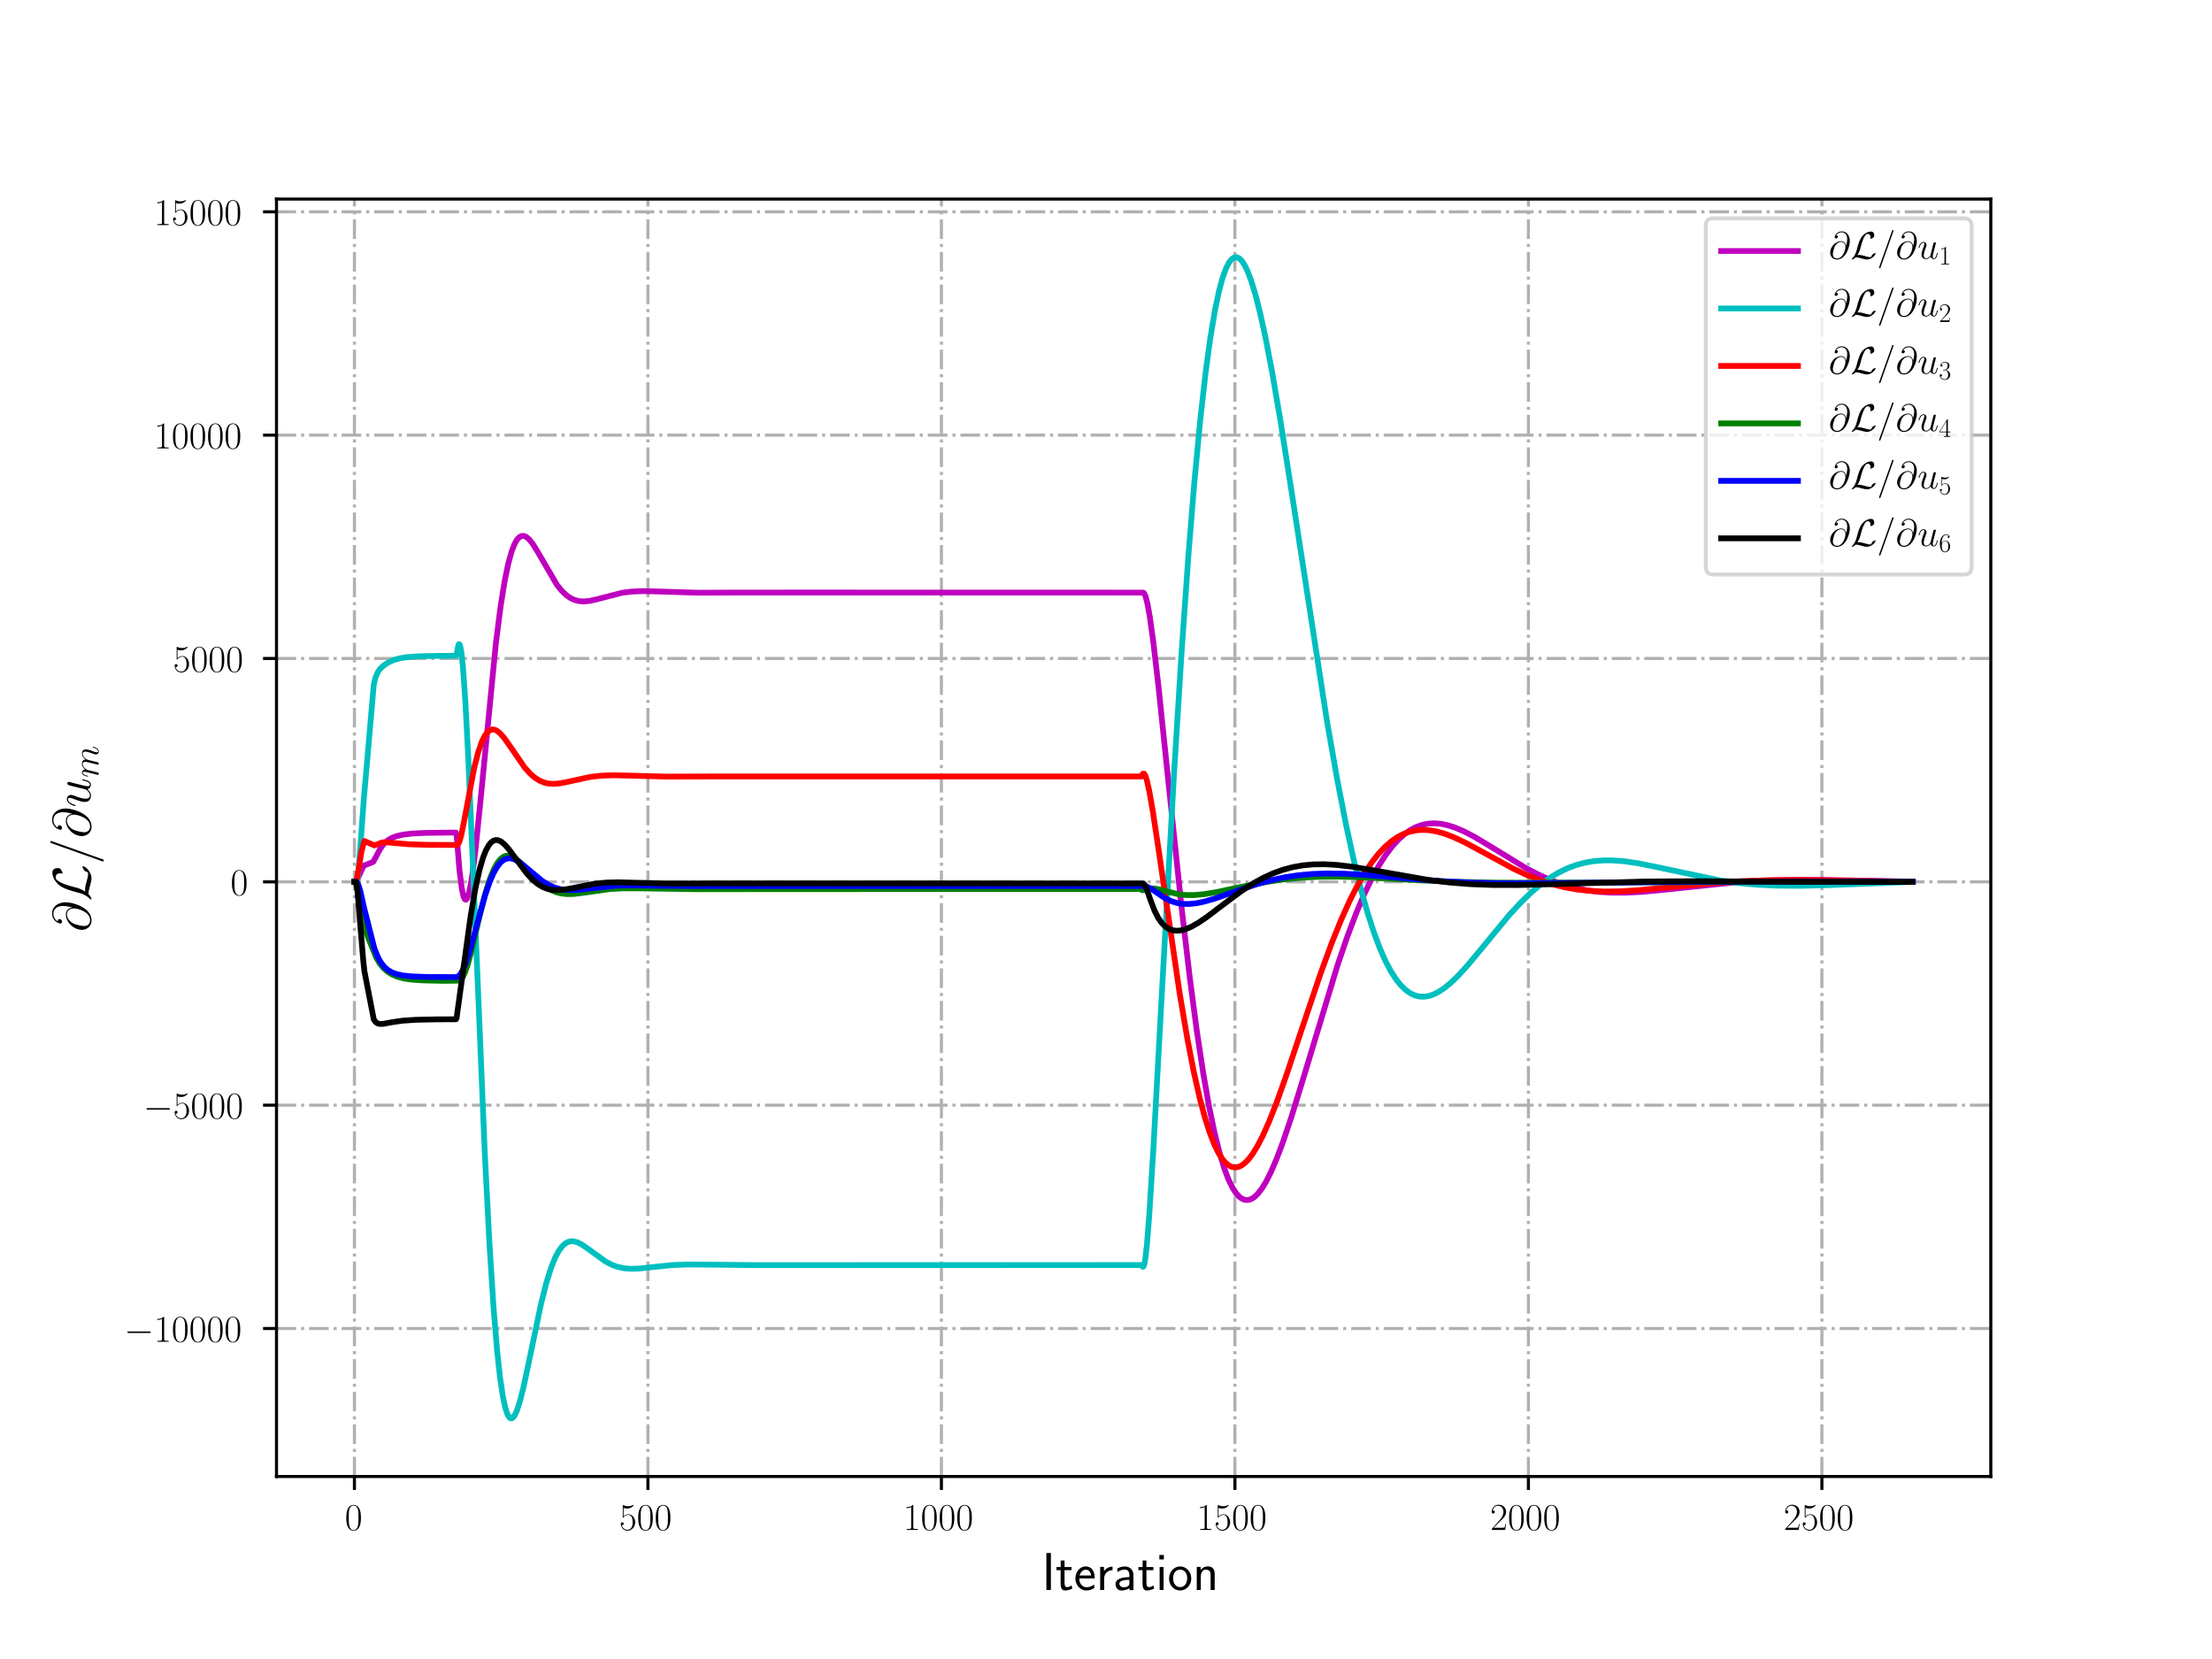 <?xml version="1.0" encoding="utf-8" standalone="no"?>
<!DOCTYPE svg PUBLIC "-//W3C//DTD SVG 1.1//EN"
  "http://www.w3.org/Graphics/SVG/1.1/DTD/svg11.dtd">
<!-- Created with matplotlib (http://matplotlib.org/) -->
<svg height="432pt" version="1.1" viewBox="0 0 576 432" width="576pt" xmlns="http://www.w3.org/2000/svg" xmlns:xlink="http://www.w3.org/1999/xlink">
 <defs>
  <style type="text/css">
*{stroke-linecap:butt;stroke-linejoin:round;}
  </style>
 </defs>
 <g id="figure_1">
  <g id="patch_1">
   <path d="M 0 432 
L 576 432 
L 576 0 
L 0 0 
z
" style="fill:#ffffff;"/>
  </g>
  <g id="axes_1">
   <g id="patch_2">
    <path d="M 72 384.48 
L 518.4 384.48 
L 518.4 51.84 
L 72 51.84 
z
" style="fill:#ffffff;"/>
   </g>
   <g id="matplotlib.axis_1">
    <g id="xtick_1">
     <g id="line2d_1">
      <path clip-path="url(#p5c96774b17)" d="M 92.291 384.48 
L 92.291 51.84 
" style="fill:none;stroke:#b0b0b0;stroke-dasharray:5.12,1.28,0.8,1.28;stroke-dashoffset:0;stroke-width:0.8;"/>
     </g>
     <g id="line2d_2">
      <defs>
       <path d="M 0 0 
L 0 3.5 
" id="mcc6d5f664c" style="stroke:#000000;stroke-width:0.8;"/>
      </defs>
      <g>
       <use style="stroke:#000000;stroke-width:0.8;" x="92.291" xlink:href="#mcc6d5f664c" y="384.48"/>
      </g>
     </g>
     <g id="text_1">
      <!-- $0$ -->
      <defs>
       <path d="M 42 31.641 
C 42 37.75 41.906 48.125 37.703 56.109 
C 34 63.109 28.094 65.594 22.906 65.594 
C 18.094 65.594 12 63.406 8.203 56.203 
C 4.203 48.719 3.797 39.438 3.797 31.641 
C 3.797 25.953 3.906 17.281 7 9.672 
C 11.297 -0.609 19 -2 22.906 -2 
C 27.5 -2 34.5 -0.109 38.594 9.375 
C 41.594 16.281 42 24.359 42 31.641 
z
M 22.906 -0.406 
C 16.5 -0.406 12.703 5.078 11.297 12.688 
C 10.203 18.562 10.203 27.156 10.203 32.75 
C 10.203 40.438 10.203 46.828 11.5 52.922 
C 13.406 61.391 19 64 22.906 64 
C 27 64 32.297 61.297 34.203 53.125 
C 35.5 47.438 35.594 40.734 35.594 32.75 
C 35.594 26.25 35.594 18.266 34.406 12.375 
C 32.297 1.484 26.406 -0.406 22.906 -0.406 
z
" id="CMR17-48"/>
      </defs>
      <g transform="translate(89.8 398.398)scale(0.1 -0.1)">
       <use transform="scale(0.996)" xlink:href="#CMR17-48"/>
      </g>
     </g>
    </g>
    <g id="xtick_2">
     <g id="line2d_3">
      <path clip-path="url(#p5c96774b17)" d="M 168.716 384.48 
L 168.716 51.84 
" style="fill:none;stroke:#b0b0b0;stroke-dasharray:5.12,1.28,0.8,1.28;stroke-dashoffset:0;stroke-width:0.8;"/>
     </g>
     <g id="line2d_4">
      <g>
       <use style="stroke:#000000;stroke-width:0.8;" x="168.716" xlink:href="#mcc6d5f664c" y="384.48"/>
      </g>
     </g>
     <g id="text_2">
      <!-- $500$ -->
      <defs>
       <path d="M 11.406 57.688 
C 12.406 57.281 16.5 56 20.703 56 
C 30 56 35.094 61.109 38 64.062 
C 38 64.953 38 65.5 37.406 65.5 
C 37.297 65.5 37.094 65.5 36.297 65.047 
C 32.797 63.406 28.703 62.078 23.703 62.078 
C 20.703 62.078 16.203 62.484 11.297 64.672 
C 10.203 65.172 10 65.172 9.906 65.172 
C 9.406 65.172 9.297 65.062 9.297 63.078 
L 9.297 34.422 
C 9.297 32.641 9.297 32.141 10.297 32.141 
C 10.797 32.141 11 32.344 11.5 33.031 
C 14.703 37.516 19.094 39.406 24.094 39.406 
C 27.594 39.406 35.094 37.219 35.094 20.141 
C 35.094 16.953 35.094 11.172 32.094 6.578 
C 29.594 2.484 25.703 0.391 21.406 0.391 
C 14.797 0.391 8.094 5 6.297 12.719 
C 6.703 12.609 7.5 12.422 7.906 12.422 
C 9.203 12.422 11.703 13.125 11.703 16.219 
C 11.703 18.906 9.797 20 7.906 20 
C 5.594 20 4.094 18.594 4.094 15.797 
C 4.094 7.094 11 -2 21.594 -2 
C 31.906 -2 41.703 6.875 41.703 19.75 
C 41.703 31.719 33.906 41 24.203 41 
C 19.094 41 14.797 39.109 11.406 35.531 
z
" id="CMR17-53"/>
      </defs>
      <g transform="translate(161.244 398.398)scale(0.1 -0.1)">
       <use transform="scale(0.996)" xlink:href="#CMR17-53"/>
       <use transform="translate(45.69 0)scale(0.996)" xlink:href="#CMR17-48"/>
       <use transform="translate(91.381 0)scale(0.996)" xlink:href="#CMR17-48"/>
      </g>
     </g>
    </g>
    <g id="xtick_3">
     <g id="line2d_5">
      <path clip-path="url(#p5c96774b17)" d="M 245.141 384.48 
L 245.141 51.84 
" style="fill:none;stroke:#b0b0b0;stroke-dasharray:5.12,1.28,0.8,1.28;stroke-dashoffset:0;stroke-width:0.8;"/>
     </g>
     <g id="line2d_6">
      <g>
       <use style="stroke:#000000;stroke-width:0.8;" x="245.141" xlink:href="#mcc6d5f664c" y="384.48"/>
      </g>
     </g>
     <g id="text_3">
      <!-- $1000$ -->
      <defs>
       <path d="M 26.594 63.406 
C 26.594 65.5 26.5 65.5 25.094 65.5 
C 21.203 61.188 15.297 59.797 9.703 59.797 
C 9.406 59.797 8.906 59.797 8.797 59.5 
C 8.703 59.297 8.703 59.094 8.703 57 
C 11.797 57 17 57.594 21 59.984 
L 21 7.203 
C 21 3.688 20.797 2.5 12.203 2.5 
L 9.203 2.5 
L 9.203 0 
C 14 0 19 0 23.797 0 
C 28.594 0 33.594 0 38.406 0 
L 38.406 2.5 
L 35.406 2.5 
C 26.797 2.5 26.594 3.594 26.594 7.156 
z
" id="CMR17-49"/>
      </defs>
      <g transform="translate(235.179 398.398)scale(0.1 -0.1)">
       <use transform="scale(0.996)" xlink:href="#CMR17-49"/>
       <use transform="translate(45.69 0)scale(0.996)" xlink:href="#CMR17-48"/>
       <use transform="translate(91.381 0)scale(0.996)" xlink:href="#CMR17-48"/>
       <use transform="translate(137.071 0)scale(0.996)" xlink:href="#CMR17-48"/>
      </g>
     </g>
    </g>
    <g id="xtick_4">
     <g id="line2d_7">
      <path clip-path="url(#p5c96774b17)" d="M 321.567 384.48 
L 321.567 51.84 
" style="fill:none;stroke:#b0b0b0;stroke-dasharray:5.12,1.28,0.8,1.28;stroke-dashoffset:0;stroke-width:0.8;"/>
     </g>
     <g id="line2d_8">
      <g>
       <use style="stroke:#000000;stroke-width:0.8;" x="321.567" xlink:href="#mcc6d5f664c" y="384.48"/>
      </g>
     </g>
     <g id="text_4">
      <!-- $1500$ -->
      <g transform="translate(311.604 398.398)scale(0.1 -0.1)">
       <use transform="scale(0.996)" xlink:href="#CMR17-49"/>
       <use transform="translate(45.69 0)scale(0.996)" xlink:href="#CMR17-53"/>
       <use transform="translate(91.381 0)scale(0.996)" xlink:href="#CMR17-48"/>
       <use transform="translate(137.071 0)scale(0.996)" xlink:href="#CMR17-48"/>
      </g>
     </g>
    </g>
    <g id="xtick_5">
     <g id="line2d_9">
      <path clip-path="url(#p5c96774b17)" d="M 397.992 384.48 
L 397.992 51.84 
" style="fill:none;stroke:#b0b0b0;stroke-dasharray:5.12,1.28,0.8,1.28;stroke-dashoffset:0;stroke-width:0.8;"/>
     </g>
     <g id="line2d_10">
      <g>
       <use style="stroke:#000000;stroke-width:0.8;" x="397.992" xlink:href="#mcc6d5f664c" y="384.48"/>
      </g>
     </g>
     <g id="text_5">
      <!-- $2000$ -->
      <defs>
       <path d="M 41.703 15.453 
L 39.906 15.453 
C 38.906 8.375 38.094 7.172 37.703 6.562 
C 37.203 5.766 30 5.766 28.594 5.766 
L 9.406 5.766 
C 13 9.672 20 16.75 28.5 24.953 
C 34.594 30.734 41.703 37.531 41.703 47.422 
C 41.703 59.219 32.297 66 21.797 66 
C 10.797 66 4.094 56.312 4.094 47.344 
C 4.094 43.438 7 42.938 8.203 42.938 
C 9.203 42.938 12.203 43.547 12.203 47.031 
C 12.203 50.109 9.594 51 8.203 51 
C 7.594 51 7 50.906 6.594 50.703 
C 8.5 59.219 14.297 63.406 20.406 63.406 
C 29.094 63.406 34.797 56.516 34.797 47.422 
C 34.797 38.734 29.703 31.25 24 24.75 
L 4.094 2.281 
L 4.094 0 
L 39.297 0 
z
" id="CMR17-50"/>
      </defs>
      <g transform="translate(388.029 398.398)scale(0.1 -0.1)">
       <use transform="scale(0.996)" xlink:href="#CMR17-50"/>
       <use transform="translate(45.69 0)scale(0.996)" xlink:href="#CMR17-48"/>
       <use transform="translate(91.381 0)scale(0.996)" xlink:href="#CMR17-48"/>
       <use transform="translate(137.071 0)scale(0.996)" xlink:href="#CMR17-48"/>
      </g>
     </g>
    </g>
    <g id="xtick_6">
     <g id="line2d_11">
      <path clip-path="url(#p5c96774b17)" d="M 474.417 384.48 
L 474.417 51.84 
" style="fill:none;stroke:#b0b0b0;stroke-dasharray:5.12,1.28,0.8,1.28;stroke-dashoffset:0;stroke-width:0.8;"/>
     </g>
     <g id="line2d_12">
      <g>
       <use style="stroke:#000000;stroke-width:0.8;" x="474.417" xlink:href="#mcc6d5f664c" y="384.48"/>
      </g>
     </g>
     <g id="text_6">
      <!-- $2500$ -->
      <g transform="translate(464.455 398.398)scale(0.1 -0.1)">
       <use transform="scale(0.996)" xlink:href="#CMR17-50"/>
       <use transform="translate(45.69 0)scale(0.996)" xlink:href="#CMR17-53"/>
       <use transform="translate(91.381 0)scale(0.996)" xlink:href="#CMR17-48"/>
       <use transform="translate(137.071 0)scale(0.996)" xlink:href="#CMR17-48"/>
      </g>
     </g>
    </g>
    <g id="text_7">
     <!-- Iteration -->
     <defs>
      <path d="M 17.094 69 
L 8.703 69 
L 8.703 0 
L 17.094 0 
z
" id="CMSS17-73"/>
      <path d="M 16.703 37 
L 29.703 37 
L 29.703 42.766 
L 16.703 42.766 
L 16.703 55 
L 9.594 55 
L 9.594 42.766 
L 1.703 42.766 
L 1.703 37 
L 9.406 37 
L 9.406 11.703 
C 9.406 6 10.703 -1 17.297 -1 
C 22.297 -1 26.906 0.391 31.297 2.688 
L 29.703 8.562 
C 27.297 6.469 24.406 5.266 21.297 5.266 
C 16.906 5.266 16.703 10.875 16.703 13.375 
z
" id="CMSS17-116"/>
      <path d="M 39.094 21.516 
C 39.094 24.844 38.906 31.297 35.703 36.641 
C 32.203 42.391 26.5 44 22.203 44 
C 11.797 44 3 34.188 3 21.484 
C 3 9.094 12.094 -1 23.594 -1 
C 28.094 -1 33.594 0.297 38.594 3.875 
C 38.594 4.281 38.406 6.469 38.297 6.562 
C 38.297 6.766 38 9.844 38 10.25 
C 33.203 6.359 27.703 5.078 23.703 5.078 
C 17.297 5.078 10.406 10.422 10.094 21.516 
z
M 10.906 27 
C 12.203 32.562 16.594 37.828 22.203 37.828 
C 23.703 37.828 30.703 37.828 32.5 27 
z
" id="CMSS17-101"/>
      <path d="M 14.906 21.297 
C 14.906 30.703 21.797 37 30.594 37 
L 30.594 43.578 
C 24.203 43.578 18.203 40.391 14.594 35.203 
L 14.594 43.094 
L 7.5 43.094 
L 7.5 0 
L 14.906 0 
z
" id="CMSS17-114"/>
      <path d="M 37.594 27.984 
C 37.594 37.375 30.906 43.875 21.906 43.875 
C 17.5 43.875 12.703 43.078 7.203 39.891 
L 7.797 33.359 
C 10.297 35.125 14.594 38 21.797 38 
C 26.906 38 30 34.062 30 27.844 
L 30 24 
C 14 24 4 19.344 4 11.344 
C 4 7.203 6.5 -1 14.797 -1 
C 16.297 -1 24.406 -1 30.203 3.391 
L 30.203 -0.297 
L 37.594 -0.297 
z
M 30 12.75 
C 30 10.953 30 8.562 27 6.781 
C 24.406 5.078 21.094 5.078 19.703 5.078 
C 14.703 5.078 11.297 7.984 11.297 11.625 
C 11.297 18.922 26.906 18.922 30 18.922 
z
" id="CMSS17-97"/>
      <path d="M 15.297 65.359 
L 6.906 65.359 
L 6.906 57 
L 15.297 57 
z
M 14.797 42.797 
L 7.406 42.797 
L 7.406 0 
L 14.797 0 
z
" id="CMSS17-105"/>
      <path d="M 44.203 21.188 
C 44.203 34 34.703 44 23.5 44 
C 12 44 2.703 33.703 2.703 21.188 
C 2.703 8.5 12.297 -1 23.406 -1 
C 34.797 -1 44.203 8.797 44.203 21.188 
z
M 23.5 5.266 
C 16.406 5.266 10.297 11.078 10.297 22 
C 10.297 33.609 17.406 37.922 23.406 37.922 
C 29.906 37.922 36.594 33.219 36.594 22 
C 36.594 10.672 30.094 5.266 23.5 5.266 
z
" id="CMSS17-111"/>
      <path d="M 40.906 29.328 
C 40.906 35.672 39.406 44 28.094 44 
C 21.703 44 17.5 40.719 14.703 37.328 
L 14.703 43.094 
L 7.406 43.094 
L 7.406 0 
L 15 0 
L 15 24.359 
C 15 30.688 17.406 37.938 24.203 37.938 
C 33 37.938 33.297 32 33.297 28.578 
L 33.297 0 
L 40.906 0 
z
" id="CMSS17-110"/>
     </defs>
     <g transform="translate(271.264 414.022)scale(0.14 -0.14)">
      <use transform="scale(0.996)" xlink:href="#CMSS17-73"/>
      <use transform="translate(25.784 0)scale(0.996)" xlink:href="#CMSS17-116"/>
      <use transform="translate(59.615 0)scale(0.996)" xlink:href="#CMSS17-101"/>
      <use transform="translate(101.254 0)scale(0.996)" xlink:href="#CMSS17-114"/>
      <use transform="translate(133.164 0)scale(0.996)" xlink:href="#CMSS17-97"/>
      <use transform="translate(178.086 0)scale(0.996)" xlink:href="#CMSS17-116"/>
      <use transform="translate(211.918 0)scale(0.996)" xlink:href="#CMSS17-105"/>
      <use transform="translate(234.098 0)scale(0.996)" xlink:href="#CMSS17-111"/>
      <use transform="translate(280.942 0)scale(0.996)" xlink:href="#CMSS17-110"/>
     </g>
    </g>
   </g>
   <g id="matplotlib.axis_2">
    <g id="ytick_1">
     <g id="line2d_13">
      <path clip-path="url(#p5c96774b17)" d="M 72 345.936 
L 518.4 345.936 
" style="fill:none;stroke:#b0b0b0;stroke-dasharray:5.12,1.28,0.8,1.28;stroke-dashoffset:0;stroke-width:0.8;"/>
     </g>
     <g id="line2d_14">
      <defs>
       <path d="M 0 0 
L -3.5 0 
" id="m2df7ee3f4d" style="stroke:#000000;stroke-width:0.8;"/>
      </defs>
      <g>
       <use style="stroke:#000000;stroke-width:0.8;" x="72" xlink:href="#m2df7ee3f4d" y="345.936"/>
      </g>
     </g>
     <g id="text_8">
      <!-- $-10000$ -->
      <defs>
       <path d="M 65.906 23 
C 67.594 23 69.406 23 69.406 25 
C 69.406 27 67.594 27 65.906 27 
L 11.797 27 
C 10.094 27 8.297 27 8.297 25 
C 8.297 23 10.094 23 11.797 23 
z
" id="CMSY10-0"/>
      </defs>
      <g transform="translate(32.345 349.395)scale(0.1 -0.1)">
       <use transform="scale(0.996)" xlink:href="#CMSY10-0"/>
       <use transform="translate(77.487 0)scale(0.996)" xlink:href="#CMR17-49"/>
       <use transform="translate(123.178 0)scale(0.996)" xlink:href="#CMR17-48"/>
       <use transform="translate(168.868 0)scale(0.996)" xlink:href="#CMR17-48"/>
       <use transform="translate(214.559 0)scale(0.996)" xlink:href="#CMR17-48"/>
       <use transform="translate(260.249 0)scale(0.996)" xlink:href="#CMR17-48"/>
      </g>
     </g>
    </g>
    <g id="ytick_2">
     <g id="line2d_15">
      <path clip-path="url(#p5c96774b17)" d="M 72 287.78 
L 518.4 287.78 
" style="fill:none;stroke:#b0b0b0;stroke-dasharray:5.12,1.28,0.8,1.28;stroke-dashoffset:0;stroke-width:0.8;"/>
     </g>
     <g id="line2d_16">
      <g>
       <use style="stroke:#000000;stroke-width:0.8;" x="72" xlink:href="#m2df7ee3f4d" y="287.78"/>
      </g>
     </g>
     <g id="text_9">
      <!-- $-5000$ -->
      <g transform="translate(37.326 291.24)scale(0.1 -0.1)">
       <use transform="scale(0.996)" xlink:href="#CMSY10-0"/>
       <use transform="translate(77.487 0)scale(0.996)" xlink:href="#CMR17-53"/>
       <use transform="translate(123.178 0)scale(0.996)" xlink:href="#CMR17-48"/>
       <use transform="translate(168.868 0)scale(0.996)" xlink:href="#CMR17-48"/>
       <use transform="translate(214.559 0)scale(0.996)" xlink:href="#CMR17-48"/>
      </g>
     </g>
    </g>
    <g id="ytick_3">
     <g id="line2d_17">
      <path clip-path="url(#p5c96774b17)" d="M 72 229.625 
L 518.4 229.625 
" style="fill:none;stroke:#b0b0b0;stroke-dasharray:5.12,1.28,0.8,1.28;stroke-dashoffset:0;stroke-width:0.8;"/>
     </g>
     <g id="line2d_18">
      <g>
       <use style="stroke:#000000;stroke-width:0.8;" x="72" xlink:href="#m2df7ee3f4d" y="229.625"/>
      </g>
     </g>
     <g id="text_10">
      <!-- $0$ -->
      <g transform="translate(60.019 233.084)scale(0.1 -0.1)">
       <use transform="scale(0.996)" xlink:href="#CMR17-48"/>
      </g>
     </g>
    </g>
    <g id="ytick_4">
     <g id="line2d_19">
      <path clip-path="url(#p5c96774b17)" d="M 72 171.469 
L 518.4 171.469 
" style="fill:none;stroke:#b0b0b0;stroke-dasharray:5.12,1.28,0.8,1.28;stroke-dashoffset:0;stroke-width:0.8;"/>
     </g>
     <g id="line2d_20">
      <g>
       <use style="stroke:#000000;stroke-width:0.8;" x="72" xlink:href="#m2df7ee3f4d" y="171.469"/>
      </g>
     </g>
     <g id="text_11">
      <!-- $5000$ -->
      <g transform="translate(45.075 174.928)scale(0.1 -0.1)">
       <use transform="scale(0.996)" xlink:href="#CMR17-53"/>
       <use transform="translate(45.69 0)scale(0.996)" xlink:href="#CMR17-48"/>
       <use transform="translate(91.381 0)scale(0.996)" xlink:href="#CMR17-48"/>
       <use transform="translate(137.071 0)scale(0.996)" xlink:href="#CMR17-48"/>
      </g>
     </g>
    </g>
    <g id="ytick_5">
     <g id="line2d_21">
      <path clip-path="url(#p5c96774b17)" d="M 72 113.313 
L 518.4 113.313 
" style="fill:none;stroke:#b0b0b0;stroke-dasharray:5.12,1.28,0.8,1.28;stroke-dashoffset:0;stroke-width:0.8;"/>
     </g>
     <g id="line2d_22">
      <g>
       <use style="stroke:#000000;stroke-width:0.8;" x="72" xlink:href="#m2df7ee3f4d" y="113.313"/>
      </g>
     </g>
     <g id="text_12">
      <!-- $10000$ -->
      <g transform="translate(40.093 116.772)scale(0.1 -0.1)">
       <use transform="scale(0.996)" xlink:href="#CMR17-49"/>
       <use transform="translate(45.69 0)scale(0.996)" xlink:href="#CMR17-48"/>
       <use transform="translate(91.381 0)scale(0.996)" xlink:href="#CMR17-48"/>
       <use transform="translate(137.071 0)scale(0.996)" xlink:href="#CMR17-48"/>
       <use transform="translate(182.762 0)scale(0.996)" xlink:href="#CMR17-48"/>
      </g>
     </g>
    </g>
    <g id="ytick_6">
     <g id="line2d_23">
      <path clip-path="url(#p5c96774b17)" d="M 72 55.157 
L 518.4 55.157 
" style="fill:none;stroke:#b0b0b0;stroke-dasharray:5.12,1.28,0.8,1.28;stroke-dashoffset:0;stroke-width:0.8;"/>
     </g>
     <g id="line2d_24">
      <g>
       <use style="stroke:#000000;stroke-width:0.8;" x="72" xlink:href="#m2df7ee3f4d" y="55.157"/>
      </g>
     </g>
     <g id="text_13">
      <!-- $15000$ -->
      <g transform="translate(40.093 58.617)scale(0.1 -0.1)">
       <use transform="scale(0.996)" xlink:href="#CMR17-49"/>
       <use transform="translate(45.69 0)scale(0.996)" xlink:href="#CMR17-53"/>
       <use transform="translate(91.381 0)scale(0.996)" xlink:href="#CMR17-48"/>
       <use transform="translate(137.071 0)scale(0.996)" xlink:href="#CMR17-48"/>
       <use transform="translate(182.762 0)scale(0.996)" xlink:href="#CMR17-48"/>
      </g>
     </g>
    </g>
    <g id="text_14">
     <!-- $\partial \mathcal{L}/ \partial u_{m}$ -->
     <defs>
      <path d="M 45.406 33.516 
C 44.797 39.125 41.297 45.859 32.297 45.859 
C 18.203 45.859 3.797 31.516 3.797 15.562 
C 3.797 9.438 8 -2.094 21.594 -2.094 
C 45.203 -2.094 55.297 32.297 55.297 46 
C 55.297 60.406 47.203 71.5 34.406 71.5 
C 19.906 71.5 15.594 58.797 15.594 56.094 
C 15.594 55.203 16.203 53 19 53 
C 22.5 53 24 56.203 24 57.906 
C 24 61 20.906 61 19.594 61 
C 23.703 68.406 31.297 69.094 34 69.094 
C 42.797 69.094 48.406 62.109 48.406 50.969 
C 48.406 44.578 46.5 37.188 45.5 33.516 
z
M 21.906 0.594 
C 12.5 0.594 10.906 8.031 10.906 12.25 
C 10.906 16.656 13.703 27 15.203 30.703 
C 16.5 33.719 22.203 43.859 32.594 43.859 
C 41.703 43.859 43.797 35.922 43.797 30.516 
C 43.797 23.078 37.297 0.594 21.906 0.594 
z
" id="CMMI12-64"/>
      <path d="M 18 9.531 
C 23.406 17.984 25.094 24.406 26.406 29.734 
C 29.906 43.594 33.703 55.656 39.906 62.578 
C 41.094 63.906 41.906 64.797 45.094 64.797 
C 52 64.797 52.203 57.875 52.203 56.453 
C 52.203 54.656 51.703 53.234 51.703 52.734 
C 51.703 52.031 52.297 52.031 52.406 52.031 
C 54 52.031 56.703 53.141 59.203 54.953 
C 61 56.359 61.906 57.359 61.906 61.469 
C 61.906 66.891 59.094 71 53.5 71 
C 50.297 71 41.5 70.203 31.703 60.25 
C 23.703 52.016 19 33.938 17.094 26.406 
C 15.297 19.5 14.5 16.375 11.5 10.344 
C 10.797 9.156 8.203 4.734 6.797 3.422 
C 4.094 0.922 3.094 -0.891 3.094 -1.391 
C 3.094 -1.594 3.297 -2 4 -2 
C 4.406 -2 6.5 -1.594 9.094 0.078 
C 10.797 1.062 11 1.25 13.297 3.609 
C 18.297 3.609 21.797 2.703 28.094 0.906 
C 33.203 -0.5 38.297 -2 43.406 -2 
C 51.5 -2 59.703 4.125 62.906 8.531 
C 64.906 11.234 65.5 13.75 65.5 14.047 
C 65.5 14.75 64.906 14.75 64.797 14.75 
C 63.203 14.75 60.797 13.656 59.094 12.438 
C 56.406 10.734 56.203 10.141 55.594 8.422 
C 55.094 6.812 54.5 6.016 54.094 5.406 
C 53.297 4.203 53.203 4.203 51.703 4.203 
C 46.906 4.203 41.906 5.719 35.297 7.516 
C 32.5 8.312 27 9.938 22 9.938 
C 20.703 9.938 19.297 9.828 18 9.531 
z
" id="CMSY10-76"/>
      <path d="M 42.906 71.281 
C 42.906 71.391 43.5 72.906 43.5 73.094 
C 43.5 74.297 42.5 75 41.703 75 
C 41.203 75 40.297 75 39.5 72.797 
L 6 -21.297 
C 6 -21.406 5.406 -22.891 5.406 -23.094 
C 5.406 -24.297 6.406 -25 7.203 -25 
C 7.797 -25 8.703 -24.891 9.406 -22.797 
z
" id="CMMI12-61"/>
      <path d="M 34.094 5.781 
C 35.406 0.203 40.203 -1 42.594 -1 
C 45.797 -1 48.203 1.094 49.797 4.484 
C 51.5 8.078 52.797 13.969 52.797 14.266 
C 52.797 14.766 52.406 15.172 51.797 15.172 
C 50.906 15.172 50.797 14.672 50.406 13.172 
C 48.594 6.281 46.797 1 42.797 1 
C 39.797 1 39.797 4.297 39.797 5.594 
C 39.797 7.891 40.094 8.875 41.094 13.078 
C 41.797 15.766 42.5 18.453 43.094 21.25 
L 47.203 37.516 
C 47.906 40.016 47.906 40.219 47.906 40.516 
C 47.906 42.016 46.703 43.016 45.203 43.016 
C 42.297 43.016 41.594 40.516 41 38.016 
C 40 34.125 34.594 12.672 33.906 9.188 
C 33.797 9.188 29.906 1 22.594 1 
C 17.406 1 16.406 5.484 16.406 9.188 
C 16.406 14.875 19.203 22.844 21.797 29.531 
C 23 32.734 23.5 34.031 23.5 36.016 
C 23.5 40.312 20.406 44 15.594 44 
C 6.406 44 2.703 29.531 2.703 28.734 
C 2.703 28.344 3.094 27.844 3.797 27.844 
C 4.703 27.844 4.797 28.234 5.203 29.625 
C 7.594 38.141 11.5 41.906 15.297 41.906 
C 16.297 41.906 17.906 41.906 17.906 38.719 
C 17.906 36.125 16.797 33.234 15.297 29.438 
C 10.906 17.562 10.406 13.766 10.406 10.781 
C 10.406 0.594 18.094 -1 22.203 -1 
C 28.594 -1 32.094 3.391 34.094 5.781 
z
" id="CMMI12-117"/>
      <path d="M 20.594 29.234 
C 20.797 29.844 23.297 34.828 27 38.016 
C 29.594 40.406 33 42.016 36.906 42.016 
C 40.906 42.016 42.297 39.016 42.297 35.031 
C 42.297 34.422 42.297 32.438 41.094 27.734 
L 38.594 17.469 
C 37.797 14.469 35.906 7.078 35.703 5.984 
C 35.297 4.484 34.703 1.891 34.703 1.5 
C 34.703 0.094 35.797 -1 37.297 -1 
C 40.297 -1 40.797 1.297 41.703 4.891 
L 47.703 28.734 
C 47.906 29.531 53.094 42.016 64.094 42.016 
C 68.094 42.016 69.5 39.016 69.5 35.031 
C 69.5 29.438 65.594 18.562 63.406 12.578 
C 62.5 10.172 62 8.875 62 7.078 
C 62 2.594 65.094 -1 69.906 -1 
C 79.203 -1 82.703 13.672 82.703 14.266 
C 82.703 14.766 82.297 15.172 81.703 15.172 
C 80.797 15.172 80.703 14.875 80.203 13.172 
C 77.906 5.188 74.203 1 70.203 1 
C 69.203 1 67.594 1 67.594 4.203 
C 67.594 6.812 68.797 10 69.203 11.094 
C 71 15.906 75.5 27.703 75.5 33.516 
C 75.5 39.5 72 44 64.406 44 
C 57.703 44 52.297 40.219 48.297 34.328 
C 48 39.719 44.703 44 37.203 44 
C 28.297 44 23.594 37.734 21.797 35.234 
C 21.5 40.906 17.406 44 13 44 
C 10.094 44 7.797 42.609 5.906 38.812 
C 4.094 35.219 2.703 29.141 2.703 28.734 
C 2.703 28.344 3.094 27.844 3.797 27.844 
C 4.594 27.844 4.703 27.938 5.297 30.234 
C 6.797 36.125 8.703 42.016 12.703 42.016 
C 15 42.016 15.797 40.406 15.797 37.422 
C 15.797 35.219 14.797 31.328 14.094 28.234 
L 11.297 17.469 
C 10.906 15.562 9.797 11.078 9.297 9.281 
C 8.594 6.688 7.5 2 7.5 1.5 
C 7.5 0.094 8.594 -1 10.094 -1 
C 11.297 -1 12.703 -0.406 13.5 1.094 
C 13.703 1.594 14.594 5.094 15.094 7.078 
L 17.297 16.062 
z
" id="CMMI12-109"/>
     </defs>
     <g transform="translate(25.633 242.659)rotate(-90)scale(0.14 -0.14)">
      <use transform="translate(0 14.944)scale(0.996)" xlink:href="#CMMI12-64"/>
      <use transform="translate(56.916 14.944)scale(0.996)" xlink:href="#CMSY10-76"/>
      <use transform="translate(125.63 14.944)scale(0.996)" xlink:href="#CMMI12-61"/>
      <use transform="translate(174.405 14.944)scale(0.996)" xlink:href="#CMMI12-64"/>
      <use transform="translate(231.321 14.944)scale(0.996)" xlink:href="#CMMI12-117"/>
      <use transform="translate(286.841 0)scale(0.697)" xlink:href="#CMMI12-109"/>
     </g>
    </g>
   </g>
   <g id="line2d_25">
    <path clip-path="url(#p5c96774b17)" d="M 92.291 229.625 
L 92.749 229.625 
L 93.055 229.008 
L 94.125 226.623 
L 94.737 225.411 
L 97.182 224.437 
L 97.794 223.316 
L 99.016 221.005 
L 99.933 219.764 
L 100.851 218.912 
L 101.92 218.25 
L 103.143 217.762 
L 104.825 217.358 
L 107.117 217.068 
L 110.48 216.891 
L 117.053 216.809 
L 118.734 216.804 
L 118.887 217.355 
L 119.651 226.683 
L 120.263 231.477 
L 120.721 233.495 
L 121.027 234.147 
L 121.333 234.287 
L 121.638 233.954 
L 121.944 233.188 
L 122.402 231.311 
L 123.014 227.649 
L 123.778 221.605 
L 125.001 209.715 
L 129.128 167.504 
L 130.351 157.938 
L 131.421 151.262 
L 132.338 146.824 
L 133.255 143.527 
L 134.019 141.593 
L 134.631 140.533 
L 135.242 139.868 
L 135.853 139.557 
L 136.465 139.559 
L 137.076 139.834 
L 137.84 140.498 
L 138.757 141.662 
L 139.98 143.635 
L 145.024 152.296 
L 146.247 153.81 
L 147.47 154.98 
L 148.54 155.725 
L 149.61 156.227 
L 150.833 156.538 
L 152.055 156.616 
L 153.584 156.466 
L 155.571 156.013 
L 161.991 154.366 
L 164.436 154.05 
L 167.188 153.926 
L 171.009 154.008 
L 181.708 154.346 
L 192.561 154.298 
L 215.336 154.294 
L 297.722 154.313 
L 298.028 154.649 
L 298.333 155.39 
L 298.792 157.187 
L 299.403 160.586 
L 300.32 167.172 
L 301.696 179.041 
L 304.142 202.583 
L 307.657 236.088 
L 309.797 254.409 
L 311.631 268.317 
L 313.313 279.434 
L 314.841 288.116 
L 316.217 294.755 
L 317.593 300.284 
L 318.815 304.287 
L 319.885 307.104 
L 320.955 309.302 
L 321.872 310.713 
L 322.79 311.705 
L 323.554 312.223 
L 324.318 312.474 
L 325.082 312.468 
L 325.847 312.218 
L 326.611 311.736 
L 327.528 310.868 
L 328.598 309.484 
L 329.668 307.734 
L 330.891 305.329 
L 332.419 301.792 
L 334.1 297.33 
L 336.24 290.978 
L 339.145 281.564 
L 348.316 251.258 
L 350.914 243.683 
L 353.207 237.647 
L 355.347 232.625 
L 357.334 228.522 
L 359.168 225.225 
L 360.849 222.616 
L 362.531 220.398 
L 364.212 218.559 
L 365.741 217.204 
L 367.269 216.135 
L 368.798 215.337 
L 370.326 214.793 
L 371.855 214.482 
L 373.383 214.386 
L 375.064 214.504 
L 376.899 214.867 
L 378.886 215.497 
L 381.178 216.472 
L 383.93 217.907 
L 387.598 220.098 
L 397.381 226.07 
L 400.896 227.886 
L 404.106 229.292 
L 407.163 230.385 
L 410.22 231.233 
L 413.277 231.846 
L 416.487 232.254 
L 419.85 232.453 
L 423.518 232.447 
L 427.798 232.217 
L 433.453 231.675 
L 452.56 229.669 
L 459.285 229.287 
L 466.469 229.108 
L 475.182 229.129 
L 491.078 229.446 
L 498.109 229.577 
L 498.109 229.577 
" style="fill:none;stroke:#bf00bf;stroke-linecap:square;stroke-width:1.5;"/>
   </g>
   <g id="line2d_26">
    <path clip-path="url(#p5c96774b17)" d="M 92.291 229.625 
L 92.444 229.625 
L 92.597 229.625 
L 92.749 230.134 
L 92.902 230.061 
L 93.055 229.431 
L 93.361 226.807 
L 93.972 218.68 
L 94.737 208.128 
L 97.335 178.234 
L 97.794 176.399 
L 98.405 174.98 
L 99.016 174.122 
L 99.933 173.269 
L 101.156 172.477 
L 102.532 171.862 
L 104.06 171.425 
L 106.047 171.106 
L 108.952 170.898 
L 114.149 170.792 
L 118.734 170.774 
L 118.887 170.498 
L 119.345 168.032 
L 119.498 167.748 
L 119.651 167.769 
L 119.804 168.093 
L 120.11 169.616 
L 120.568 173.892 
L 121.18 182.706 
L 121.944 197.453 
L 123.167 226.133 
L 126.224 299.972 
L 127.447 323.768 
L 128.516 340.469 
L 129.434 351.578 
L 130.198 358.62 
L 130.962 363.757 
L 131.573 366.591 
L 132.185 368.389 
L 132.643 369.117 
L 132.949 369.33 
L 133.255 369.341 
L 133.561 369.164 
L 134.019 368.574 
L 134.631 367.252 
L 135.395 364.886 
L 136.312 361.256 
L 137.84 354.078 
L 140.897 339.465 
L 142.273 334.036 
L 143.496 330.134 
L 144.566 327.478 
L 145.483 325.756 
L 146.4 324.516 
L 147.164 323.82 
L 147.929 323.398 
L 148.693 323.218 
L 149.457 323.245 
L 150.374 323.501 
L 151.444 324.036 
L 152.973 325.079 
L 157.711 328.52 
L 159.392 329.376 
L 160.921 329.916 
L 162.602 330.263 
L 164.436 330.395 
L 166.576 330.316 
L 170.245 329.911 
L 175.136 329.418 
L 179.11 329.265 
L 184.613 329.308 
L 197.146 329.437 
L 297.111 329.413 
L 297.416 329.726 
L 297.569 329.863 
L 297.722 329.845 
L 297.875 329.58 
L 298.181 328.219 
L 298.639 324.32 
L 299.251 316.638 
L 300.32 299.467 
L 302.46 260.238 
L 305.67 202.251 
L 307.657 170.214 
L 309.492 144.209 
L 311.02 125.405 
L 312.549 109.301 
L 313.924 97.129 
L 315.147 88.135 
L 316.37 80.82 
L 317.44 75.753 
L 318.357 72.368 
L 319.274 69.833 
L 320.038 68.346 
L 320.65 67.55 
L 321.261 67.092 
L 321.72 66.963 
L 322.178 67.013 
L 322.79 67.349 
L 323.401 67.981 
L 324.165 69.168 
L 324.929 70.774 
L 325.847 73.22 
L 326.916 76.732 
L 328.139 81.532 
L 329.515 87.812 
L 331.196 96.555 
L 333.336 109.009 
L 336.088 126.481 
L 345.564 187.922 
L 348.163 202.726 
L 350.455 214.509 
L 352.443 223.64 
L 354.277 231.128 
L 356.111 237.692 
L 357.792 242.895 
L 359.321 246.958 
L 360.849 250.402 
L 362.225 252.989 
L 363.601 255.11 
L 364.823 256.621 
L 366.046 257.798 
L 367.269 258.659 
L 368.492 259.222 
L 369.562 259.487 
L 370.785 259.547 
L 372.007 259.368 
L 373.23 258.971 
L 374.606 258.291 
L 376.134 257.277 
L 377.816 255.896 
L 379.803 253.972 
L 382.248 251.281 
L 385.764 247.047 
L 392.948 238.333 
L 396.005 235.013 
L 398.756 232.356 
L 401.202 230.295 
L 403.495 228.638 
L 405.787 227.251 
L 408.08 226.131 
L 410.373 225.269 
L 412.666 224.649 
L 414.958 224.252 
L 417.404 224.049 
L 420.002 224.05 
L 422.907 224.272 
L 426.269 224.751 
L 430.702 225.627 
L 447.821 229.256 
L 452.712 229.93 
L 457.604 230.377 
L 462.801 230.621 
L 468.609 230.664 
L 476.099 230.481 
L 497.956 229.639 
L 497.956 229.639 
" style="fill:none;stroke:#00bfbf;stroke-linecap:square;stroke-width:1.5;"/>
   </g>
   <g id="line2d_27">
    <path clip-path="url(#p5c96774b17)" d="M 92.291 229.625 
L 92.749 229.625 
L 93.055 228.193 
L 94.125 221.786 
L 94.737 219.444 
L 94.889 218.994 
L 97.488 220.145 
L 99.475 219.367 
L 100.545 219.317 
L 102.685 219.517 
L 106.659 219.853 
L 111.397 219.996 
L 119.04 220.03 
L 119.345 219.75 
L 119.651 219.083 
L 120.11 217.466 
L 120.874 213.724 
L 123.472 199.975 
L 124.542 195.8 
L 125.459 193.159 
L 126.224 191.601 
L 126.988 190.585 
L 127.599 190.126 
L 128.211 189.949 
L 128.822 190.021 
L 129.434 190.308 
L 130.198 190.919 
L 131.115 191.937 
L 132.491 193.843 
L 136.618 199.846 
L 137.993 201.388 
L 139.216 202.459 
L 140.439 203.245 
L 141.662 203.761 
L 142.884 204.039 
L 144.26 204.118 
L 145.941 203.965 
L 148.234 203.5 
L 153.737 202.306 
L 156.488 201.989 
L 159.545 201.876 
L 163.825 201.968 
L 173.607 202.225 
L 185.53 202.184 
L 216.711 202.182 
L 297.263 202.182 
L 297.569 201.496 
L 297.875 201.423 
L 298.181 201.841 
L 298.639 203.191 
L 299.251 205.909 
L 300.168 211.119 
L 301.849 222.27 
L 307.199 258.779 
L 309.186 270.488 
L 310.867 279.142 
L 312.396 285.911 
L 313.771 291.072 
L 314.994 294.909 
L 316.217 298.046 
L 317.287 300.225 
L 318.357 301.89 
L 319.274 302.923 
L 320.191 303.603 
L 320.955 303.911 
L 321.72 303.994 
L 322.484 303.861 
L 323.248 303.52 
L 324.165 302.853 
L 325.082 301.921 
L 326.152 300.522 
L 327.375 298.549 
L 328.751 295.906 
L 330.432 292.153 
L 332.419 287.121 
L 334.865 280.288 
L 338.839 268.413 
L 343.883 253.472 
L 346.787 245.556 
L 349.233 239.499 
L 351.525 234.414 
L 353.512 230.512 
L 355.5 227.097 
L 357.334 224.382 
L 359.015 222.258 
L 360.696 220.477 
L 362.378 219.026 
L 363.906 217.98 
L 365.435 217.18 
L 366.963 216.611 
L 368.645 216.233 
L 370.326 216.092 
L 372.16 216.179 
L 373.994 216.487 
L 376.134 217.083 
L 378.58 218.017 
L 381.484 219.382 
L 385.611 221.6 
L 394.018 226.176 
L 397.686 227.894 
L 401.049 229.229 
L 404.259 230.263 
L 407.469 231.059 
L 410.679 231.623 
L 414.041 231.986 
L 417.71 232.15 
L 421.837 232.097 
L 426.728 231.801 
L 433.912 231.116 
L 446.904 229.868 
L 454.088 229.424 
L 461.425 229.196 
L 469.985 229.162 
L 483.13 229.366 
L 497.956 229.617 
L 497.956 229.617 
" style="fill:none;stroke:#ff0000;stroke-linecap:square;stroke-width:1.5;"/>
   </g>
   <g id="line2d_28">
    <path clip-path="url(#p5c96774b17)" d="M 92.291 229.625 
L 92.444 229.625 
L 92.597 229.625 
L 92.902 230.932 
L 94.431 240.018 
L 94.737 241.275 
L 97.946 249.303 
L 98.863 250.863 
L 99.781 251.999 
L 100.851 252.962 
L 102.073 253.737 
L 103.449 254.325 
L 105.13 254.777 
L 107.27 255.097 
L 110.327 255.303 
L 115.83 255.409 
L 119.498 255.358 
L 119.957 255.098 
L 120.415 254.561 
L 121.027 253.371 
L 121.791 251.185 
L 122.708 247.796 
L 124.848 238.665 
L 126.377 232.675 
L 127.599 228.797 
L 128.516 226.53 
L 129.434 224.829 
L 130.198 223.828 
L 130.962 223.182 
L 131.726 222.855 
L 132.491 222.812 
L 133.255 223.01 
L 134.172 223.508 
L 135.242 224.357 
L 136.923 226.032 
L 140.439 229.618 
L 141.967 230.844 
L 143.343 231.689 
L 144.719 232.284 
L 146.094 232.648 
L 147.623 232.821 
L 149.457 232.784 
L 151.903 232.483 
L 158.934 231.49 
L 162.296 231.315 
L 166.729 231.333 
L 181.25 231.539 
L 240.403 231.508 
L 297.111 231.508 
L 297.416 231.821 
L 297.875 231.787 
L 299.709 231.342 
L 300.779 231.384 
L 302.155 231.678 
L 306.893 232.873 
L 308.88 233.072 
L 311.02 233.07 
L 313.618 232.831 
L 316.828 232.301 
L 322.637 231.067 
L 329.209 229.746 
L 333.948 229.028 
L 338.533 228.565 
L 343.271 228.317 
L 348.468 228.272 
L 354.888 228.452 
L 365.893 229.03 
L 378.274 229.608 
L 388.21 229.837 
L 399.673 229.866 
L 469.679 229.617 
L 497.956 229.633 
L 497.956 229.633 
" style="fill:none;stroke:#008000;stroke-linecap:square;stroke-width:1.5;"/>
   </g>
   <g id="line2d_29">
    <path clip-path="url(#p5c96774b17)" d="M 92.291 229.625 
L 92.749 229.65 
L 93.055 229.908 
L 93.361 230.511 
L 93.819 232.003 
L 94.737 236.139 
L 97.488 246.964 
L 98.405 249.23 
L 99.169 250.608 
L 100.086 251.784 
L 101.003 252.586 
L 102.073 253.208 
L 103.296 253.658 
L 104.978 254.017 
L 107.27 254.256 
L 111.092 254.4 
L 118.887 254.443 
L 119.345 254.225 
L 119.804 253.758 
L 120.415 252.782 
L 121.18 251.044 
L 122.097 248.321 
L 123.472 243.409 
L 126.224 233.423 
L 127.447 229.833 
L 128.516 227.346 
L 129.434 225.729 
L 130.351 224.576 
L 131.115 223.949 
L 131.879 223.597 
L 132.643 223.49 
L 133.408 223.594 
L 134.325 223.948 
L 135.395 224.603 
L 136.923 225.82 
L 141.203 229.399 
L 142.884 230.438 
L 144.413 231.115 
L 145.941 231.544 
L 147.623 231.766 
L 149.457 231.777 
L 151.903 231.558 
L 160.309 230.625 
L 164.284 230.527 
L 171.162 230.64 
L 180.791 230.728 
L 297.263 230.713 
L 298.792 230.944 
L 299.709 231.384 
L 301.238 232.45 
L 303.378 233.89 
L 304.906 234.639 
L 306.435 235.124 
L 307.963 235.368 
L 309.644 235.402 
L 311.479 235.215 
L 313.618 234.774 
L 316.37 233.975 
L 321.108 232.324 
L 327.069 230.301 
L 330.891 229.236 
L 334.559 228.446 
L 338.075 227.913 
L 341.743 227.578 
L 345.717 227.442 
L 350.15 227.515 
L 355.652 227.836 
L 365.282 228.666 
L 375.523 229.468 
L 383.318 229.849 
L 391.419 230.017 
L 401.508 229.988 
L 448.738 229.555 
L 498.109 229.637 
L 498.109 229.637 
" style="fill:none;stroke:#0000ff;stroke-linecap:square;stroke-width:1.5;"/>
   </g>
   <g id="line2d_30">
    <path clip-path="url(#p5c96774b17)" d="M 92.291 229.625 
L 92.749 229.625 
L 93.055 231.663 
L 93.667 239.095 
L 94.584 250.024 
L 94.889 252.877 
L 97.335 265.467 
L 97.794 266.111 
L 98.252 266.454 
L 98.863 266.634 
L 99.781 266.608 
L 102.073 266.183 
L 104.825 265.786 
L 108.187 265.554 
L 113.537 265.44 
L 118.734 265.418 
L 118.887 265.142 
L 120.568 252.959 
L 122.555 238.54 
L 123.778 231.402 
L 124.848 226.539 
L 125.765 223.391 
L 126.529 221.446 
L 127.294 220.068 
L 127.905 219.337 
L 128.516 218.903 
L 129.128 218.735 
L 129.739 218.799 
L 130.504 219.157 
L 131.421 219.914 
L 132.491 221.121 
L 134.172 223.397 
L 137.076 227.325 
L 138.605 228.998 
L 139.98 230.165 
L 141.203 230.922 
L 142.426 231.428 
L 143.649 231.711 
L 145.024 231.808 
L 146.706 231.687 
L 148.998 231.274 
L 154.96 230.1 
L 157.864 229.822 
L 161.074 229.747 
L 166.423 229.891 
L 174.524 230.068 
L 187.517 230.027 
L 230.009 230.028 
L 297.722 230.044 
L 298.028 230.32 
L 298.486 231.237 
L 299.556 234.299 
L 300.626 237.106 
L 301.543 238.94 
L 302.46 240.283 
L 303.378 241.224 
L 304.295 241.843 
L 305.212 242.204 
L 306.282 242.364 
L 307.352 242.299 
L 308.574 242.005 
L 310.103 241.382 
L 311.937 240.361 
L 314.23 238.808 
L 318.204 235.789 
L 323.095 232.141 
L 326.152 230.143 
L 328.904 228.608 
L 331.502 227.415 
L 334.1 226.476 
L 336.699 225.787 
L 339.297 225.333 
L 342.049 225.084 
L 344.953 225.048 
L 348.163 225.232 
L 351.984 225.683 
L 357.028 226.519 
L 372.16 229.17 
L 377.663 229.823 
L 383.013 230.233 
L 388.668 230.443 
L 395.241 230.459 
L 404.259 230.238 
L 428.409 229.546 
L 441.707 229.466 
L 467.386 229.603 
L 497.803 229.649 
L 497.956 229.649 
L 497.956 229.649 
" style="fill:none;stroke:#000000;stroke-linecap:square;stroke-width:1.5;"/>
   </g>
   <g id="patch_3">
    <path d="M 72 384.48 
L 72 51.84 
" style="fill:none;stroke:#000000;stroke-linecap:square;stroke-linejoin:miter;stroke-width:0.8;"/>
   </g>
   <g id="patch_4">
    <path d="M 518.4 384.48 
L 518.4 51.84 
" style="fill:none;stroke:#000000;stroke-linecap:square;stroke-linejoin:miter;stroke-width:0.8;"/>
   </g>
   <g id="patch_5">
    <path d="M 72 384.48 
L 518.4 384.48 
" style="fill:none;stroke:#000000;stroke-linecap:square;stroke-linejoin:miter;stroke-width:0.8;"/>
   </g>
   <g id="patch_6">
    <path d="M 72 51.84 
L 518.4 51.84 
" style="fill:none;stroke:#000000;stroke-linecap:square;stroke-linejoin:miter;stroke-width:0.8;"/>
   </g>
   <g id="legend_1">
    <g id="patch_7">
     <path d="M 446.187 149.616 
L 511.4 149.616 
Q 513.4 149.616 513.4 147.616 
L 513.4 58.84 
Q 513.4 56.84 511.4 56.84 
L 446.187 56.84 
Q 444.187 56.84 444.187 58.84 
L 444.187 147.616 
Q 444.187 149.616 446.187 149.616 
z
" style="fill:#ffffff;opacity:0.8;stroke:#cccccc;stroke-linejoin:miter;"/>
    </g>
    <g id="line2d_31">
     <path d="M 448.187 65.365 
L 468.187 65.365 
" style="fill:none;stroke:#bf00bf;stroke-linecap:square;stroke-width:1.5;"/>
    </g>
    <g id="line2d_32"/>
    <g id="text_15">
     <!-- $\partial \mathcal{L}/ \partial u_{1}$ -->
     <g transform="translate(476.187 68.865)scale(0.1 -0.1)">
      <use transform="translate(0 14.944)scale(0.996)" xlink:href="#CMMI12-64"/>
      <use transform="translate(56.916 14.944)scale(0.996)" xlink:href="#CMSY10-76"/>
      <use transform="translate(125.63 14.944)scale(0.996)" xlink:href="#CMMI12-61"/>
      <use transform="translate(174.405 14.944)scale(0.996)" xlink:href="#CMMI12-64"/>
      <use transform="translate(231.321 14.944)scale(0.996)" xlink:href="#CMMI12-117"/>
      <use transform="translate(286.841 0)scale(0.697)" xlink:href="#CMR17-49"/>
     </g>
    </g>
    <g id="line2d_33">
     <path d="M 448.187 80.328 
L 468.187 80.328 
" style="fill:none;stroke:#00bfbf;stroke-linecap:square;stroke-width:1.5;"/>
    </g>
    <g id="line2d_34"/>
    <g id="text_16">
     <!-- $\partial \mathcal{L}/ \partial u_{2}$ -->
     <g transform="translate(476.187 83.828)scale(0.1 -0.1)">
      <use transform="translate(0 14.944)scale(0.996)" xlink:href="#CMMI12-64"/>
      <use transform="translate(56.916 14.944)scale(0.996)" xlink:href="#CMSY10-76"/>
      <use transform="translate(125.63 14.944)scale(0.996)" xlink:href="#CMMI12-61"/>
      <use transform="translate(174.405 14.944)scale(0.996)" xlink:href="#CMMI12-64"/>
      <use transform="translate(231.321 14.944)scale(0.996)" xlink:href="#CMMI12-117"/>
      <use transform="translate(286.841 0)scale(0.697)" xlink:href="#CMR17-50"/>
     </g>
    </g>
    <g id="line2d_35">
     <path d="M 448.187 95.291 
L 468.187 95.291 
" style="fill:none;stroke:#ff0000;stroke-linecap:square;stroke-width:1.5;"/>
    </g>
    <g id="line2d_36"/>
    <g id="text_17">
     <!-- $\partial \mathcal{L}/ \partial u_{3}$ -->
     <defs>
      <path d="M 22.094 33.703 
C 31 33.703 34.906 25.969 34.906 17.031 
C 34.906 5 28.5 0.391 22.703 0.391 
C 17.406 0.391 8.797 3.031 6.094 10.828 
C 6.594 10.625 7.094 10.625 7.594 10.625 
C 10 10.625 11.797 12.219 11.797 14.812 
C 11.797 17.703 9.594 19 7.594 19 
C 5.906 19 3.297 18.203 3.297 14.469 
C 3.297 5.234 12.297 -2 22.906 -2 
C 34 -2 42.5 6.719 42.5 16.953 
C 42.5 26.672 34.5 33.703 25 34.797 
C 32.594 36.375 39.906 43.062 39.906 52.016 
C 39.906 59.688 32 65.297 23 65.297 
C 13.906 65.297 5.906 59.828 5.906 52.016 
C 5.906 48.594 8.5 48 9.797 48 
C 11.906 48 13.703 49.297 13.703 51.891 
C 13.703 54.469 11.906 55.766 9.797 55.766 
C 9.406 55.766 8.906 55.766 8.5 55.578 
C 11.406 61.859 19.297 63 22.797 63 
C 26.297 63 32.906 61.328 32.906 51.875 
C 32.906 49.109 32.5 44.188 29.094 39.844 
C 26.094 36 22.703 36 19.406 35.688 
C 18.906 35.688 16.594 35.453 16.203 35.453 
C 15.5 35.359 15.094 35.266 15.094 34.5 
C 15.094 33.797 15.203 33.703 17.203 33.703 
z
" id="CMR17-51"/>
     </defs>
     <g transform="translate(476.187 98.791)scale(0.1 -0.1)">
      <use transform="translate(0 14.944)scale(0.996)" xlink:href="#CMMI12-64"/>
      <use transform="translate(56.916 14.944)scale(0.996)" xlink:href="#CMSY10-76"/>
      <use transform="translate(125.63 14.944)scale(0.996)" xlink:href="#CMMI12-61"/>
      <use transform="translate(174.405 14.944)scale(0.996)" xlink:href="#CMMI12-64"/>
      <use transform="translate(231.321 14.944)scale(0.996)" xlink:href="#CMMI12-117"/>
      <use transform="translate(286.841 0)scale(0.697)" xlink:href="#CMR17-51"/>
     </g>
    </g>
    <g id="line2d_37">
     <path d="M 448.187 110.253 
L 468.187 110.253 
" style="fill:none;stroke:#008000;stroke-linecap:square;stroke-width:1.5;"/>
    </g>
    <g id="line2d_38"/>
    <g id="text_18">
     <!-- $\partial \mathcal{L}/ \partial u_{4}$ -->
     <defs>
      <path d="M 33.594 64.406 
C 33.594 66.5 33.5 66.5 31.703 66.5 
L 2 19.594 
L 2 17 
L 27.797 17 
L 27.797 7.141 
C 27.797 3.5 27.594 2.5 20.594 2.5 
L 18.703 2.5 
L 18.703 0 
C 21.906 0 27.297 0 30.703 0 
C 34.094 0 39.5 0 42.703 0 
L 42.703 2.5 
L 40.797 2.5 
C 33.797 2.5 33.594 3.5 33.594 7.141 
L 33.594 17 
L 43.797 17 
L 43.797 19.594 
L 33.594 19.594 
z
M 28.094 57.859 
L 28.094 19.594 
L 4 19.594 
z
" id="CMR17-52"/>
     </defs>
     <g transform="translate(476.187 113.753)scale(0.1 -0.1)">
      <use transform="translate(0 14.944)scale(0.996)" xlink:href="#CMMI12-64"/>
      <use transform="translate(56.916 14.944)scale(0.996)" xlink:href="#CMSY10-76"/>
      <use transform="translate(125.63 14.944)scale(0.996)" xlink:href="#CMMI12-61"/>
      <use transform="translate(174.405 14.944)scale(0.996)" xlink:href="#CMMI12-64"/>
      <use transform="translate(231.321 14.944)scale(0.996)" xlink:href="#CMMI12-117"/>
      <use transform="translate(286.841 0)scale(0.697)" xlink:href="#CMR17-52"/>
     </g>
    </g>
    <g id="line2d_39">
     <path d="M 448.187 125.216 
L 468.187 125.216 
" style="fill:none;stroke:#0000ff;stroke-linecap:square;stroke-width:1.5;"/>
    </g>
    <g id="line2d_40"/>
    <g id="text_19">
     <!-- $\partial \mathcal{L}/ \partial u_{5}$ -->
     <g transform="translate(476.187 128.716)scale(0.1 -0.1)">
      <use transform="translate(0 14.944)scale(0.996)" xlink:href="#CMMI12-64"/>
      <use transform="translate(56.916 14.944)scale(0.996)" xlink:href="#CMSY10-76"/>
      <use transform="translate(125.63 14.944)scale(0.996)" xlink:href="#CMMI12-61"/>
      <use transform="translate(174.405 14.944)scale(0.996)" xlink:href="#CMMI12-64"/>
      <use transform="translate(231.321 14.944)scale(0.996)" xlink:href="#CMMI12-117"/>
      <use transform="translate(286.841 0)scale(0.697)" xlink:href="#CMR17-53"/>
     </g>
    </g>
    <g id="line2d_41">
     <path d="M 448.187 140.179 
L 468.187 140.179 
" style="fill:none;stroke:#000000;stroke-linecap:square;stroke-width:1.5;"/>
    </g>
    <g id="line2d_42"/>
    <g id="text_20">
     <!-- $\partial \mathcal{L}/ \partial u_{6}$ -->
     <defs>
      <path d="M 10.594 34 
C 10.594 57.656 21.797 63 28.297 63 
C 30.406 63 35.5 62.641 37.5 59 
C 35.906 59 32.906 59 32.906 55.516 
C 32.906 52.828 35.094 51.922 36.5 51.922 
C 37.406 51.922 40.094 52.312 40.094 55.625 
C 40.094 61.781 35.094 65.297 28.203 65.297 
C 16.297 65.297 3.797 52.969 3.797 31 
C 3.797 3.953 15.094 -2 23.094 -2 
C 32.797 -2 42 6.672 42 20.047 
C 42 32.516 33.906 41.594 23.703 41.594 
C 17.594 41.594 13.094 37.609 10.594 30.625 
z
M 23.094 0.391 
C 10.797 0.391 10.797 18.75 10.797 22.438 
C 10.797 29.625 14.203 40 23.5 40 
C 25.203 40 30.094 40 33.406 33.125 
C 35.203 29.219 35.203 25.141 35.203 20.141 
C 35.203 14.75 35.203 10.781 33.094 6.781 
C 30.906 2.672 27.703 0.391 23.094 0.391 
z
" id="CMR17-54"/>
     </defs>
     <g transform="translate(476.187 143.679)scale(0.1 -0.1)">
      <use transform="translate(0 14.944)scale(0.996)" xlink:href="#CMMI12-64"/>
      <use transform="translate(56.916 14.944)scale(0.996)" xlink:href="#CMSY10-76"/>
      <use transform="translate(125.63 14.944)scale(0.996)" xlink:href="#CMMI12-61"/>
      <use transform="translate(174.405 14.944)scale(0.996)" xlink:href="#CMMI12-64"/>
      <use transform="translate(231.321 14.944)scale(0.996)" xlink:href="#CMMI12-117"/>
      <use transform="translate(286.841 0)scale(0.697)" xlink:href="#CMR17-54"/>
     </g>
    </g>
   </g>
  </g>
 </g>
 <defs>
  <clipPath id="p5c96774b17">
   <rect height="332.64" width="446.4" x="72" y="51.84"/>
  </clipPath>
 </defs>
</svg>

